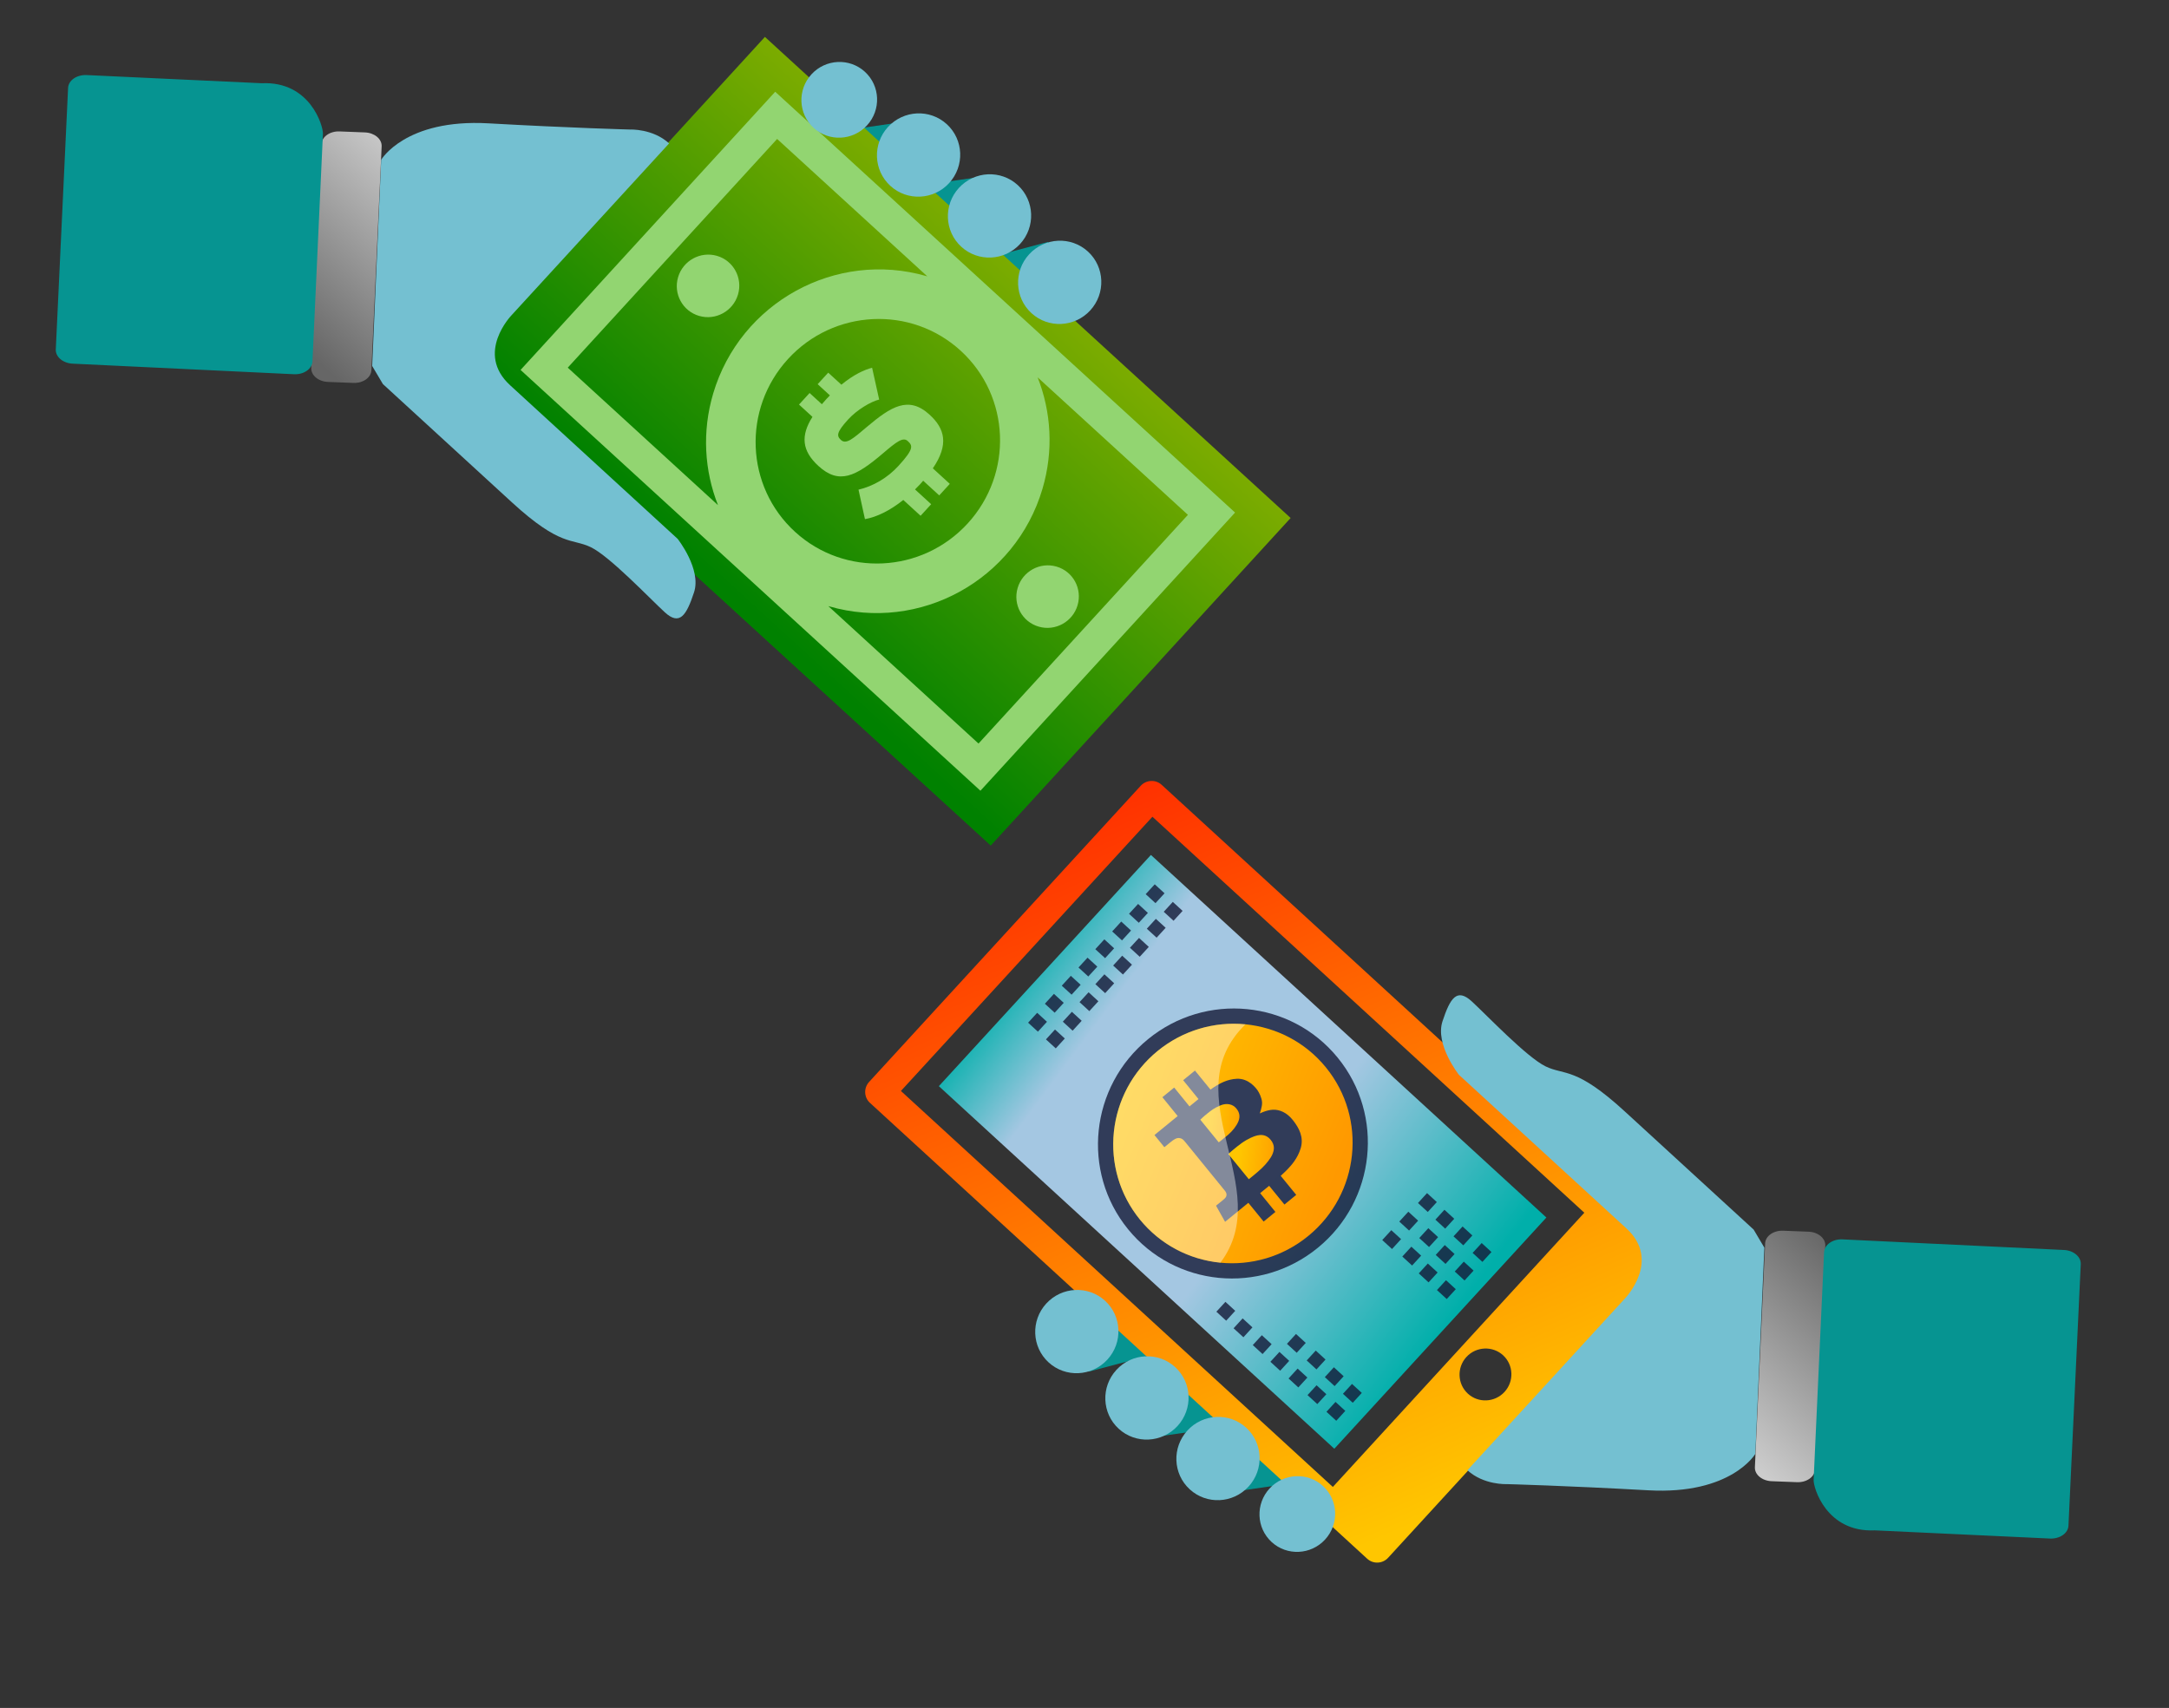 <?xml version="1.0" encoding="utf-8"?>
<!-- Generator: Adobe Illustrator 16.0.0, SVG Export Plug-In . SVG Version: 6.00 Build 0)  -->
<!DOCTYPE svg PUBLIC "-//W3C//DTD SVG 1.1//EN" "http://www.w3.org/Graphics/SVG/1.1/DTD/svg11.dtd">
<svg version="1.1" id="Layer_1" xmlns="http://www.w3.org/2000/svg" xmlns:xlink="http://www.w3.org/1999/xlink" x="0px" y="0px"
	 width="246px" height="193.742px" viewBox="0 0 246 193.742" enable-background="new 0 0 246 193.742" xml:space="preserve">
<rect x="0" y="0" width="246" height="193.742" fill="#333333" stroke="none"/>
<g>
	<polygon fill="#069491" points="132.463,153.214 123.436,155.605 121.937,147.341 124.843,145.554 	"/>
	<polygon fill="#069491" points="130.698,163.046 139.802,161.727 134.466,155.898 130.454,156.895 	"/>
	<polygon fill="#069491" points="137.76,169.521 146.861,168.202 141.527,162.374 137.517,163.373 	"/>
	<g>
		<g>
			
				<linearGradient id="SVGID_1_" gradientUnits="userSpaceOnUse" x1="5782.842" y1="-962.617" x2="5782.842" y2="-1054.431" gradientTransform="matrix(0.918 -0.397 0.397 0.918 -4765.271 3352.128)">
				<stop  offset="0.001" style="stop-color:#FFC600"/>
				<stop  offset="1" style="stop-color:#FF2D00"/>
			</linearGradient>
			<path fill="url(#SVGID_1_)" d="M129.373,89.139L98.57,122.731c-0.629,0.687-0.584,1.749,0.096,2.374l56.397,51.713
				c0.68,0.624,1.744,0.576,2.372-0.109l30.802-33.594c0.631-0.687,0.588-1.75-0.092-2.375L131.75,89.026
				C131.068,88.402,130.004,88.453,129.373,89.139z M170.637,157.894c-1.101,1.201-2.965,1.291-4.155,0.199
				c-1.192-1.093-1.268-2.961-0.167-4.162c1.103-1.2,2.967-1.285,4.16-0.193C171.664,154.831,171.738,156.694,170.637,157.894z
				 M179.689,137.568l-28.524,31.106l-48.986-44.919l28.524-31.106L179.689,137.568z"/>
			
				<linearGradient id="SVGID_2_" gradientUnits="userSpaceOnUse" x1="5797.516" y1="-983.79" x2="5765.424" y2="-1039.374" gradientTransform="matrix(0.918 -0.397 0.397 0.918 -4765.271 3352.128)">
				<stop  offset="0.001" style="stop-color:#00AFAA"/>
				<stop  offset="0.402" style="stop-color:#A4C7E2"/>
				<stop  offset="0.814" style="stop-color:#A4C7E2"/>
				<stop  offset="1" style="stop-color:#00AFAA"/>
			</linearGradient>
			<path fill="url(#SVGID_2_)" d="M106.481,123.211l44.853,41.129l24.051-26.228l-44.853-41.13L106.481,123.211z"/>
		</g>
		<g>
			<path opacity="0.8" fill="#141937" enable-background="new    " d="M130.203,117.883c6.569-5.37,16.208-4.425,21.523,2.107
				c5.321,6.535,4.307,16.184-2.264,21.556c-6.57,5.37-16.206,4.425-21.523-2.108C122.619,132.903,123.634,123.252,130.203,117.883z
				"/>
			<g>
				
					<linearGradient id="SVGID_3_" gradientUnits="userSpaceOnUse" x1="7161.589" y1="-62.4" x2="7165.183" y2="-58.806" gradientTransform="matrix(0.775 -0.632 0.632 0.775 -5370.389 4706.333)">
					<stop  offset="0.001" style="stop-color:#FFC600"/>
					<stop  offset="1" style="stop-color:#FF9900"/>
				</linearGradient>
				<path fill="url(#SVGID_3_)" d="M142.569,128.804c-0.355,0.081-1.046,0.366-1.745,0.866c-0.698,0.496-1.517,1.236-1.517,1.236
					l2.329,2.86c0,0,0.905-0.712,1.462-1.24c0.558-0.529,1.054-1.18,1.22-1.598c0.171-0.419,0.327-0.984-0.206-1.638
					C143.582,128.636,142.924,128.722,142.569,128.804z"/>
				
					<linearGradient id="SVGID_4_" gradientUnits="userSpaceOnUse" x1="5771.258" y1="-1022.465" x2="5790.413" y2="-1003.31" gradientTransform="matrix(0.918 -0.397 0.397 0.918 -4765.271 3352.128)">
					<stop  offset="0.001" style="stop-color:#FFC600"/>
					<stop  offset="1" style="stop-color:#FF9900"/>
				</linearGradient>
				<path fill="url(#SVGID_4_)" d="M131.291,119.219c-5.827,4.763-6.727,13.326-2.009,19.12c4.72,5.799,13.265,6.635,19.091,1.869
					c5.828-4.764,6.729-13.32,2.012-19.12C145.667,115.294,137.117,114.455,131.291,119.219z M147.529,130.221
					c-0.353,1.223-1.136,2.026-1.475,2.391c-0.169,0.179-0.47,0.467-0.801,0.772l1.761,2.16l-1.337,1.095l-1.734-2.126l-1.021,0.835
					l1.731,2.129l-1.336,1.093l-1.733-2.128l-2.64,2.156l-1.026-1.828l0.804-0.654c0.268-0.222,0.361-0.339,0.385-0.537
					c0.024-0.194-0.079-0.379-0.188-0.511l-4.487-5.512c-0.279-0.346-0.387-0.417-0.689-0.462s-0.697,0.233-0.911,0.409
					l-0.774,0.631l-1.124-1.38l2.634-2.153l-1.737-2.139l1.341-1.093l1.736,2.137l1.02-0.834l-1.738-2.137l1.338-1.095l1.76,2.159
					c1.047-0.753,1.948-1.173,2.981-1.226c1.341-0.068,2.166,1.04,2.358,1.309c0.189,0.272,0.479,0.853,0.511,1.354
					c0.031,0.505-0.26,1.271-0.26,1.271s0.765-0.395,1.498-0.425c0.732-0.028,1.564,0.298,2.267,1.192
					C147.35,127.975,147.881,128.998,147.529,130.221z"/>
				
					<linearGradient id="SVGID_5_" gradientUnits="userSpaceOnUse" x1="7161.523" y1="-67.358" x2="7164.624" y2="-64.257" gradientTransform="matrix(0.775 -0.632 0.632 0.775 -5370.389 4706.333)">
					<stop  offset="0.001" style="stop-color:#FFC600"/>
					<stop  offset="1" style="stop-color:#FF9900"/>
				</linearGradient>
				<path fill="url(#SVGID_5_)" d="M139.344,128.676c0.473-0.423,0.902-0.957,1.111-1.471c0.206-0.511,0.157-1.01-0.253-1.486
					c-0.403-0.476-1.065-0.616-1.758-0.337c-0.685,0.28-1.063,0.57-1.488,0.911c-0.428,0.335-0.822,0.721-0.822,0.721l2.095,2.57
					C138.229,129.584,138.869,129.089,139.344,128.676z"/>
			</g>
			<path opacity="0.4" fill="#FFFFFF" enable-background="new    " d="M126.333,128.393c-0.784,7.467,4.623,14.111,12.08,14.841
				c6.386-8.471-5.452-18.921,2.841-27.039C133.797,115.463,127.117,120.925,126.333,128.393z"/>
		</g>
		<g>
			
				<rect x="116.903" y="115.24" transform="matrix(0.676 -0.737 0.737 0.676 -47.354 124.265)" opacity="0.8" fill="#141937" enable-background="new    " width="1.52" height="1.507"/>
			
				<rect x="118.81" y="113.162" transform="matrix(0.676 -0.737 0.737 0.676 -45.21 124.925)" opacity="0.8" fill="#141937" enable-background="new    " width="1.52" height="1.507"/>
			
				<rect x="120.717" y="111.082" transform="matrix(0.675 -0.738 0.738 0.675 -43.039 125.923)" opacity="0.8" fill="#141937" enable-background="new    " width="1.519" height="1.509"/>
			
				<rect x="122.623" y="109.003" transform="matrix(0.676 -0.737 0.737 0.676 -40.91 126.438)" opacity="0.8" fill="#141937" enable-background="new    " width="1.516" height="1.508"/>
			
				<rect x="124.531" y="106.924" transform="matrix(0.676 -0.737 0.737 0.676 -38.76 127.171)" opacity="0.8" fill="#141937" enable-background="new    " width="1.516" height="1.507"/>
			
				<rect x="126.437" y="104.844" transform="matrix(0.676 -0.737 0.737 0.676 -36.601 127.967)" opacity="0.8" fill="#141937" enable-background="new    " width="1.519" height="1.508"/>
			
				<rect x="128.343" y="102.767" transform="matrix(0.677 -0.736 0.736 0.677 -34.475 128.544)" opacity="0.8" fill="#141937" enable-background="new    " width="1.52" height="1.507"/>
			
				<rect x="130.248" y="100.688" transform="matrix(0.676 -0.737 0.737 0.676 -32.315 129.358)" opacity="0.8" fill="#141937" enable-background="new    " width="1.518" height="1.508"/>
			
				<rect x="118.925" y="117.095" transform="matrix(0.676 -0.737 0.737 0.676 -48.065 126.396)" opacity="0.8" fill="#141937" enable-background="new    " width="1.52" height="1.509"/>
			
				<rect x="120.832" y="115.015" transform="matrix(0.676 -0.737 0.737 0.676 -45.908 127.2)" opacity="0.8" fill="#141937" enable-background="new    " width="1.521" height="1.509"/>
			
				<rect x="122.74" y="112.937" transform="matrix(0.676 -0.737 0.737 0.676 -43.77 127.792)" opacity="0.8" fill="#141937" enable-background="new    " width="1.518" height="1.508"/>
			
				<rect x="124.645" y="110.858" transform="matrix(0.675 -0.737 0.737 0.675 -41.606 128.675)" opacity="0.8" fill="#141937" enable-background="new    " width="1.518" height="1.508"/>
			
				<rect x="126.553" y="108.78" transform="matrix(0.676 -0.737 0.737 0.676 -39.472 129.262)" opacity="0.8" fill="#141937" enable-background="new    " width="1.516" height="1.507"/>
			
				<rect x="128.459" y="106.699" transform="matrix(0.677 -0.736 0.736 0.677 -37.344 129.823)" opacity="0.8" fill="#141937" enable-background="new    " width="1.521" height="1.507"/>
			
				<rect x="130.366" y="104.621" transform="matrix(0.675 -0.738 0.738 0.675 -35.14 130.941)" opacity="0.8" fill="#141937" enable-background="new    " width="1.519" height="1.507"/>
			
				<rect x="132.271" y="102.542" transform="matrix(0.676 -0.737 0.737 0.676 -33.001 131.593)" opacity="0.8" fill="#141937" enable-background="new    " width="1.519" height="1.509"/>
		</g>
		<g>
			<g>
				
					<rect x="159.105" y="137.735" transform="matrix(0.737 0.676 -0.676 0.737 135.577 -71.615)" opacity="0.8" fill="#141937" enable-background="new    " width="1.506" height="1.519"/>
				
					<rect x="161.168" y="139.627" transform="matrix(0.737 0.676 -0.676 0.737 137.601 -72.535)" opacity="0.8" fill="#141937" enable-background="new    " width="1.507" height="1.519"/>
				
					<rect x="163.231" y="141.518" transform="matrix(0.737 0.676 -0.676 0.737 139.226 -73.409)" opacity="0.8" fill="#141937" enable-background="new    " width="1.507" height="1.519"/>
				
					<rect x="165.294" y="143.411" transform="matrix(0.737 0.676 -0.676 0.737 141.142 -74.317)" opacity="0.8" fill="#141937" enable-background="new    " width="1.507" height="1.517"/>
			</g>
			<g>
				
					<rect x="157.182" y="139.831" transform="matrix(0.737 0.676 -0.676 0.737 136.479 -69.763)" opacity="0.8" fill="#141937" enable-background="new    " width="1.505" height="1.52"/>
				
					<rect x="159.245" y="141.724" transform="matrix(0.737 0.676 -0.676 0.737 138.513 -70.682)" opacity="0.8" fill="#141937" enable-background="new    " width="1.507" height="1.519"/>
				
					<rect x="161.309" y="143.614" transform="matrix(0.737 0.676 -0.676 0.737 140.138 -71.56)" opacity="0.8" fill="#141937" enable-background="new    " width="1.507" height="1.521"/>
				
					<rect x="163.371" y="145.507" transform="matrix(0.737 0.676 -0.676 0.737 141.958 -72.456)" opacity="0.8" fill="#141937" enable-background="new    " width="1.507" height="1.519"/>
			</g>
			<g>
				
					<rect x="161.029" y="135.637" transform="matrix(0.738 0.675 -0.675 0.738 134.565 -73.452)" opacity="0.8" fill="#141937" enable-background="new    " width="1.505" height="1.521"/>
				
					<rect x="163.091" y="137.53" transform="matrix(0.737 0.676 -0.676 0.737 136.596 -74.376)" opacity="0.8" fill="#141937" enable-background="new    " width="1.508" height="1.519"/>
				
					<rect x="165.154" y="139.423" transform="matrix(0.737 0.676 -0.676 0.737 138.41 -75.271)" opacity="0.8" fill="#141937" enable-background="new    " width="1.507" height="1.519"/>
				
					<rect x="167.217" y="141.314" transform="matrix(0.737 0.676 -0.676 0.737 140.335 -76.181)" opacity="0.8" fill="#141937" enable-background="new    " width="1.507" height="1.519"/>
			</g>
		</g>
		<g>
			
				<rect x="150.674" y="159.355" transform="matrix(-0.737 -0.676 0.676 -0.737 154.876 380.467)" opacity="0.8" fill="#141937" enable-background="new    " width="1.507" height="1.519"/>
			
				<rect x="148.612" y="157.463" transform="matrix(-0.737 -0.676 0.676 -0.737 152.485 375.787)" opacity="0.8" fill="#141937" enable-background="new    " width="1.505" height="1.519"/>
			
				<rect x="146.549" y="155.57" transform="matrix(-0.737 -0.676 0.676 -0.737 150.093 371.106)" opacity="0.8" fill="#141937" enable-background="new    " width="1.503" height="1.519"/>
			
				<rect x="144.486" y="153.678" transform="matrix(-0.737 -0.676 0.676 -0.737 147.791 366.425)" opacity="0.8" fill="#141937" enable-background="new    " width="1.503" height="1.519"/>
			
				<rect x="142.419" y="151.785" transform="matrix(-0.737 -0.676 0.676 -0.737 145.552 361.741)" opacity="0.8" fill="#141937" enable-background="new    " width="1.508" height="1.52"/>
			
				<rect x="140.354" y="149.892" transform="matrix(-0.738 -0.675 0.675 -0.738 143.427 357.054)" opacity="0.8" fill="#141937" enable-background="new    " width="1.51" height="1.52"/>
			
				<rect x="138.291" y="148" transform="matrix(-0.737 -0.676 0.676 -0.737 140.941 352.376)" opacity="0.8" fill="#141937" enable-background="new    " width="1.508" height="1.519"/>
			
				<rect x="152.544" y="157.317" transform="matrix(-0.737 -0.676 0.676 -0.737 159.502 378.189)" opacity="0.8" fill="#141937" enable-background="new    " width="1.507" height="1.519"/>
			
				<rect x="150.48" y="155.425" transform="matrix(-0.737 -0.676 0.676 -0.737 157.204 373.508)" opacity="0.8" fill="#141937" enable-background="new    " width="1.506" height="1.519"/>
			
				<rect x="148.418" y="153.532" transform="matrix(-0.737 -0.676 0.676 -0.737 154.907 368.825)" opacity="0.8" fill="#141937" enable-background="new    " width="1.505" height="1.519"/>
			
				<rect x="146.355" y="151.641" transform="matrix(-0.737 -0.676 0.676 -0.737 152.422 364.151)" opacity="0.8" fill="#141937" enable-background="new    " width="1.502" height="1.519"/>
		</g>
	</g>
	<path fill="#74C0D1" d="M165.465,121.921c0,0-2.73-3.438-1.861-6.071c0.867-2.633,1.632-3.805,3.312-2.262
		c1.682,1.541,6.248,6.353,8.396,7.386c2.146,1.031,3.402-0.001,8.951,5.089c5.547,5.087,14.627,13.414,14.627,13.414l1.217,2.051
		l-1.021,23.389c0,0-2.731,4.667-12.15,4.137c-9.42-0.529-16.07-0.702-16.07-0.702s-2.587,0.121-4.437-1.575l17.863-19.479
		c0,0,4.167-4.287,0.172-7.95C178.578,133.947,165.465,121.921,165.465,121.921z"/>
	
		<linearGradient id="SVGID_6_" gradientUnits="userSpaceOnUse" x1="7316.746" y1="534.208" x2="7341.565" y2="534.208" gradientTransform="matrix(0.676 -0.737 0.737 0.676 -5143.857 5194.844)">
		<stop  offset="0.001" style="stop-color:#CCCCCC"/>
		<stop  offset="1" style="stop-color:#666666"/>
	</linearGradient>
	<path fill="url(#SVGID_6_)" d="M205.119,139.719c1.086,0.04,1.938,0.75,1.898,1.587l-1.165,25.392
		c-0.036,0.834-0.949,1.476-2.039,1.436l-2.883-0.112c-1.087-0.042-1.936-0.751-1.896-1.586l1.162-25.392
		c0.037-0.836,0.95-1.479,2.037-1.437L205.119,139.719z"/>
	<path fill="#069491" d="M234.06,141.792c1.104,0.042,1.97,0.765,1.932,1.613l-1.394,29.662c-0.039,0.848-0.964,1.501-2.075,1.461
		l-19.886-0.929c-5.499,0.26-6.982-4.866-6.943-5.717l1.185-25.83c0.04-0.851,0.968-1.507,2.072-1.462L234.06,141.792z"/>
	
		<ellipse transform="matrix(0.676 -0.737 0.737 0.676 -78.871 164.095)" fill="#74C0D1" cx="147.122" cy="171.715" rx="4.31" ry="4.277"/>
	
		<ellipse transform="matrix(0.676 -0.737 0.737 0.676 -77.17 155.403)" fill="#74C0D1" cx="138.124" cy="165.452" rx="4.74" ry="4.704"/>
	
		<ellipse transform="matrix(0.676 -0.737 0.737 0.676 -74.686 147.27)" fill="#74C0D1" cx="130.071" cy="158.536" rx="4.741" ry="4.705"/>
	
		<ellipse transform="matrix(0.676 -0.737 0.737 0.676 -71.716 138.968)" fill="#74C0D1" cx="122.118" cy="151.009" rx="4.74" ry="4.703"/>
</g>
<g>
	<polygon fill="#069491" points="109.854,29.831 118.883,27.437 120.38,35.704 117.475,37.49 	"/>
	<polygon fill="#069491" points="111.621,19.998 102.517,21.318 107.852,27.145 111.863,26.146 	"/>
	<polygon fill="#069491" points="104.56,13.522 95.455,14.843 100.79,20.669 104.802,19.671 	"/>
	<g>
		
			<linearGradient id="SVGID_7_" gradientUnits="userSpaceOnUse" x1="7497.102" y1="121.555" x2="7547.484" y2="121.555" gradientTransform="matrix(0.675 -0.738 0.738 0.675 -5068.621 5516.672)">
			<stop  offset="0" style="stop-color:#008100"/>
			<stop  offset="1" style="stop-color:#7FAD00"/>
		</linearGradient>
		<polygon fill="url(#SVGID_7_)" points="146.379,58.759 112.365,95.921 52.741,41.349 86.754,4.186 		"/>
		<g>
			<path fill="#92D571" d="M101.904,52.845c-1.266,1.384-2.882,2.311-4.536,2.699l0.732,3.344c1.326-0.23,2.834-0.966,4.348-2.174
				l1.962,1.794l1.201-1.313l-1.833-1.675c0.188-0.189,0.384-0.381,0.576-0.589c0.126-0.139,0.235-0.269,0.349-0.4l1.821,1.666
				l1.199-1.31l-1.923-1.761c1.848-2.714,1.359-4.514-0.383-6.097c-2.373-2.171-4.378-0.898-7.076,1.379
				c-1.612,1.371-2.377,2.037-2.958,1.505c-0.498-0.456-0.552-0.84,0.828-2.349c0.984-1.075,2.55-2.008,3.501-2.241l-0.801-3.608
				c-0.882,0.235-2.07,0.756-3.482,1.923l-1.495-1.365l-1.198,1.307l1.389,1.273c-0.127,0.133-0.253,0.254-0.381,0.395
				c-0.188,0.205-0.365,0.405-0.532,0.604l-1.39-1.272l-1.201,1.312l1.524,1.395c-1.348,2.129-1.212,3.841,0.676,5.569
				c2.315,2.119,4.177,1.258,7.329-1.437c1.52-1.299,2.272-1.87,2.789-1.4C103.507,50.538,103.71,50.872,101.904,52.845z"/>
			<path fill="#92D571" d="M59.041,41.963l52.156,47.735l28.881-31.555L87.921,10.408L59.041,41.963z M134.728,58.401L110.98,84.345
				L93.944,68.753c0.025,0.007,0.049,0.018,0.074,0.023c10.309,2.99,21.153-2.972,24.211-13.312
				c1.286-4.342,0.991-8.766-0.543-12.657L134.728,58.401z M90.164,60.324c-5.63-5.152-5.982-13.93-0.792-19.598
				c5.188-5.667,13.96-6.092,19.588-0.939c5.629,5.151,5.978,13.923,0.791,19.591C104.559,65.048,95.792,65.474,90.164,60.324z
				 M105.173,31.351c-0.025-0.007-0.049-0.014-0.073-0.023c-10.311-2.986-21.153,2.975-24.215,13.317
				c-1.285,4.339-0.989,8.762,0.544,12.652L64.393,41.705l23.746-25.942L105.173,31.351z"/>
		</g>
		<path fill="#92D571" d="M81.312,29.021c-1.876-0.544-3.85,0.542-4.406,2.423c-0.557,1.882,0.512,3.848,2.389,4.392
			c1.875,0.545,3.85-0.54,4.406-2.422C84.257,31.532,83.188,29.564,81.312,29.021z"/>
		<path fill="#92D571" d="M119.823,64.27c-1.875-0.545-3.847,0.54-4.405,2.424c-0.556,1.879,0.512,3.848,2.39,4.39
			c1.875,0.545,3.849-0.541,4.405-2.422S121.7,64.813,119.823,64.27z"/>
	</g>
	<path fill="#74C0D1" d="M76.854,61.122c0,0,2.728,3.438,1.86,6.072c-0.866,2.632-1.631,3.805-3.313,2.262
		c-1.681-1.541-6.247-6.352-8.394-7.385c-2.146-1.034-3.404-0.002-8.951-5.09c-5.549-5.088-14.628-13.414-14.628-13.414
		l-1.216-2.051l1.019-23.388c0,0,2.73-4.669,12.151-4.138c9.418,0.53,16.069,0.703,16.069,0.703s2.588-0.121,4.438,1.575
		L58.026,35.749c0,0-4.166,4.287-0.172,7.95C63.739,49.095,76.854,61.122,76.854,61.122z"/>
	
		<linearGradient id="SVGID_8_" gradientUnits="userSpaceOnUse" x1="-1389.785" y1="7573.104" x2="-1364.967" y2="7573.104" gradientTransform="matrix(-0.676 0.737 -0.737 -0.676 4690.247 6162.381)">
		<stop  offset="0.001" style="stop-color:#CCCCCC"/>
		<stop  offset="1" style="stop-color:#666666"/>
	</linearGradient>
	<path fill="url(#SVGID_8_)" d="M37.199,43.325c-1.085-0.043-1.937-0.752-1.897-1.587l1.163-25.392
		c0.037-0.833,0.949-1.477,2.04-1.438l2.885,0.113c1.085,0.042,1.935,0.75,1.895,1.587L42.121,42
		c-0.038,0.837-0.95,1.479-2.037,1.437L37.199,43.325z"/>
	<path fill="#069491" d="M8.259,41.253c-1.104-0.043-1.97-0.765-1.931-1.614L7.722,9.977c0.039-0.851,0.964-1.501,2.074-1.463
		l19.885,0.928c5.5-0.258,6.983,4.867,6.944,5.72l-1.186,25.83c-0.04,0.851-0.967,1.505-2.072,1.46L8.259,41.253z"/>
	
		<ellipse transform="matrix(-0.676 0.737 -0.737 -0.676 167.887 -51.178)" fill="#74C0D1" cx="95.197" cy="11.329" rx="4.31" ry="4.279"/>
	
		<ellipse transform="matrix(-0.676 0.737 -0.737 -0.676 187.583 -47.315)" fill="#74C0D1" cx="104.196" cy="17.592" rx="4.741" ry="4.706"/>
	
		<ellipse transform="matrix(-0.676 0.737 -0.737 -0.676 206.168 -41.666)" fill="#74C0D1" cx="112.247" cy="24.507" rx="4.741" ry="4.706"/>
	
		<ellipse transform="matrix(-0.676 0.737 -0.737 -0.676 225.051 -34.904)" fill="#74C0D1" cx="120.2" cy="32.034" rx="4.74" ry="4.704"/>
</g>
</svg>
